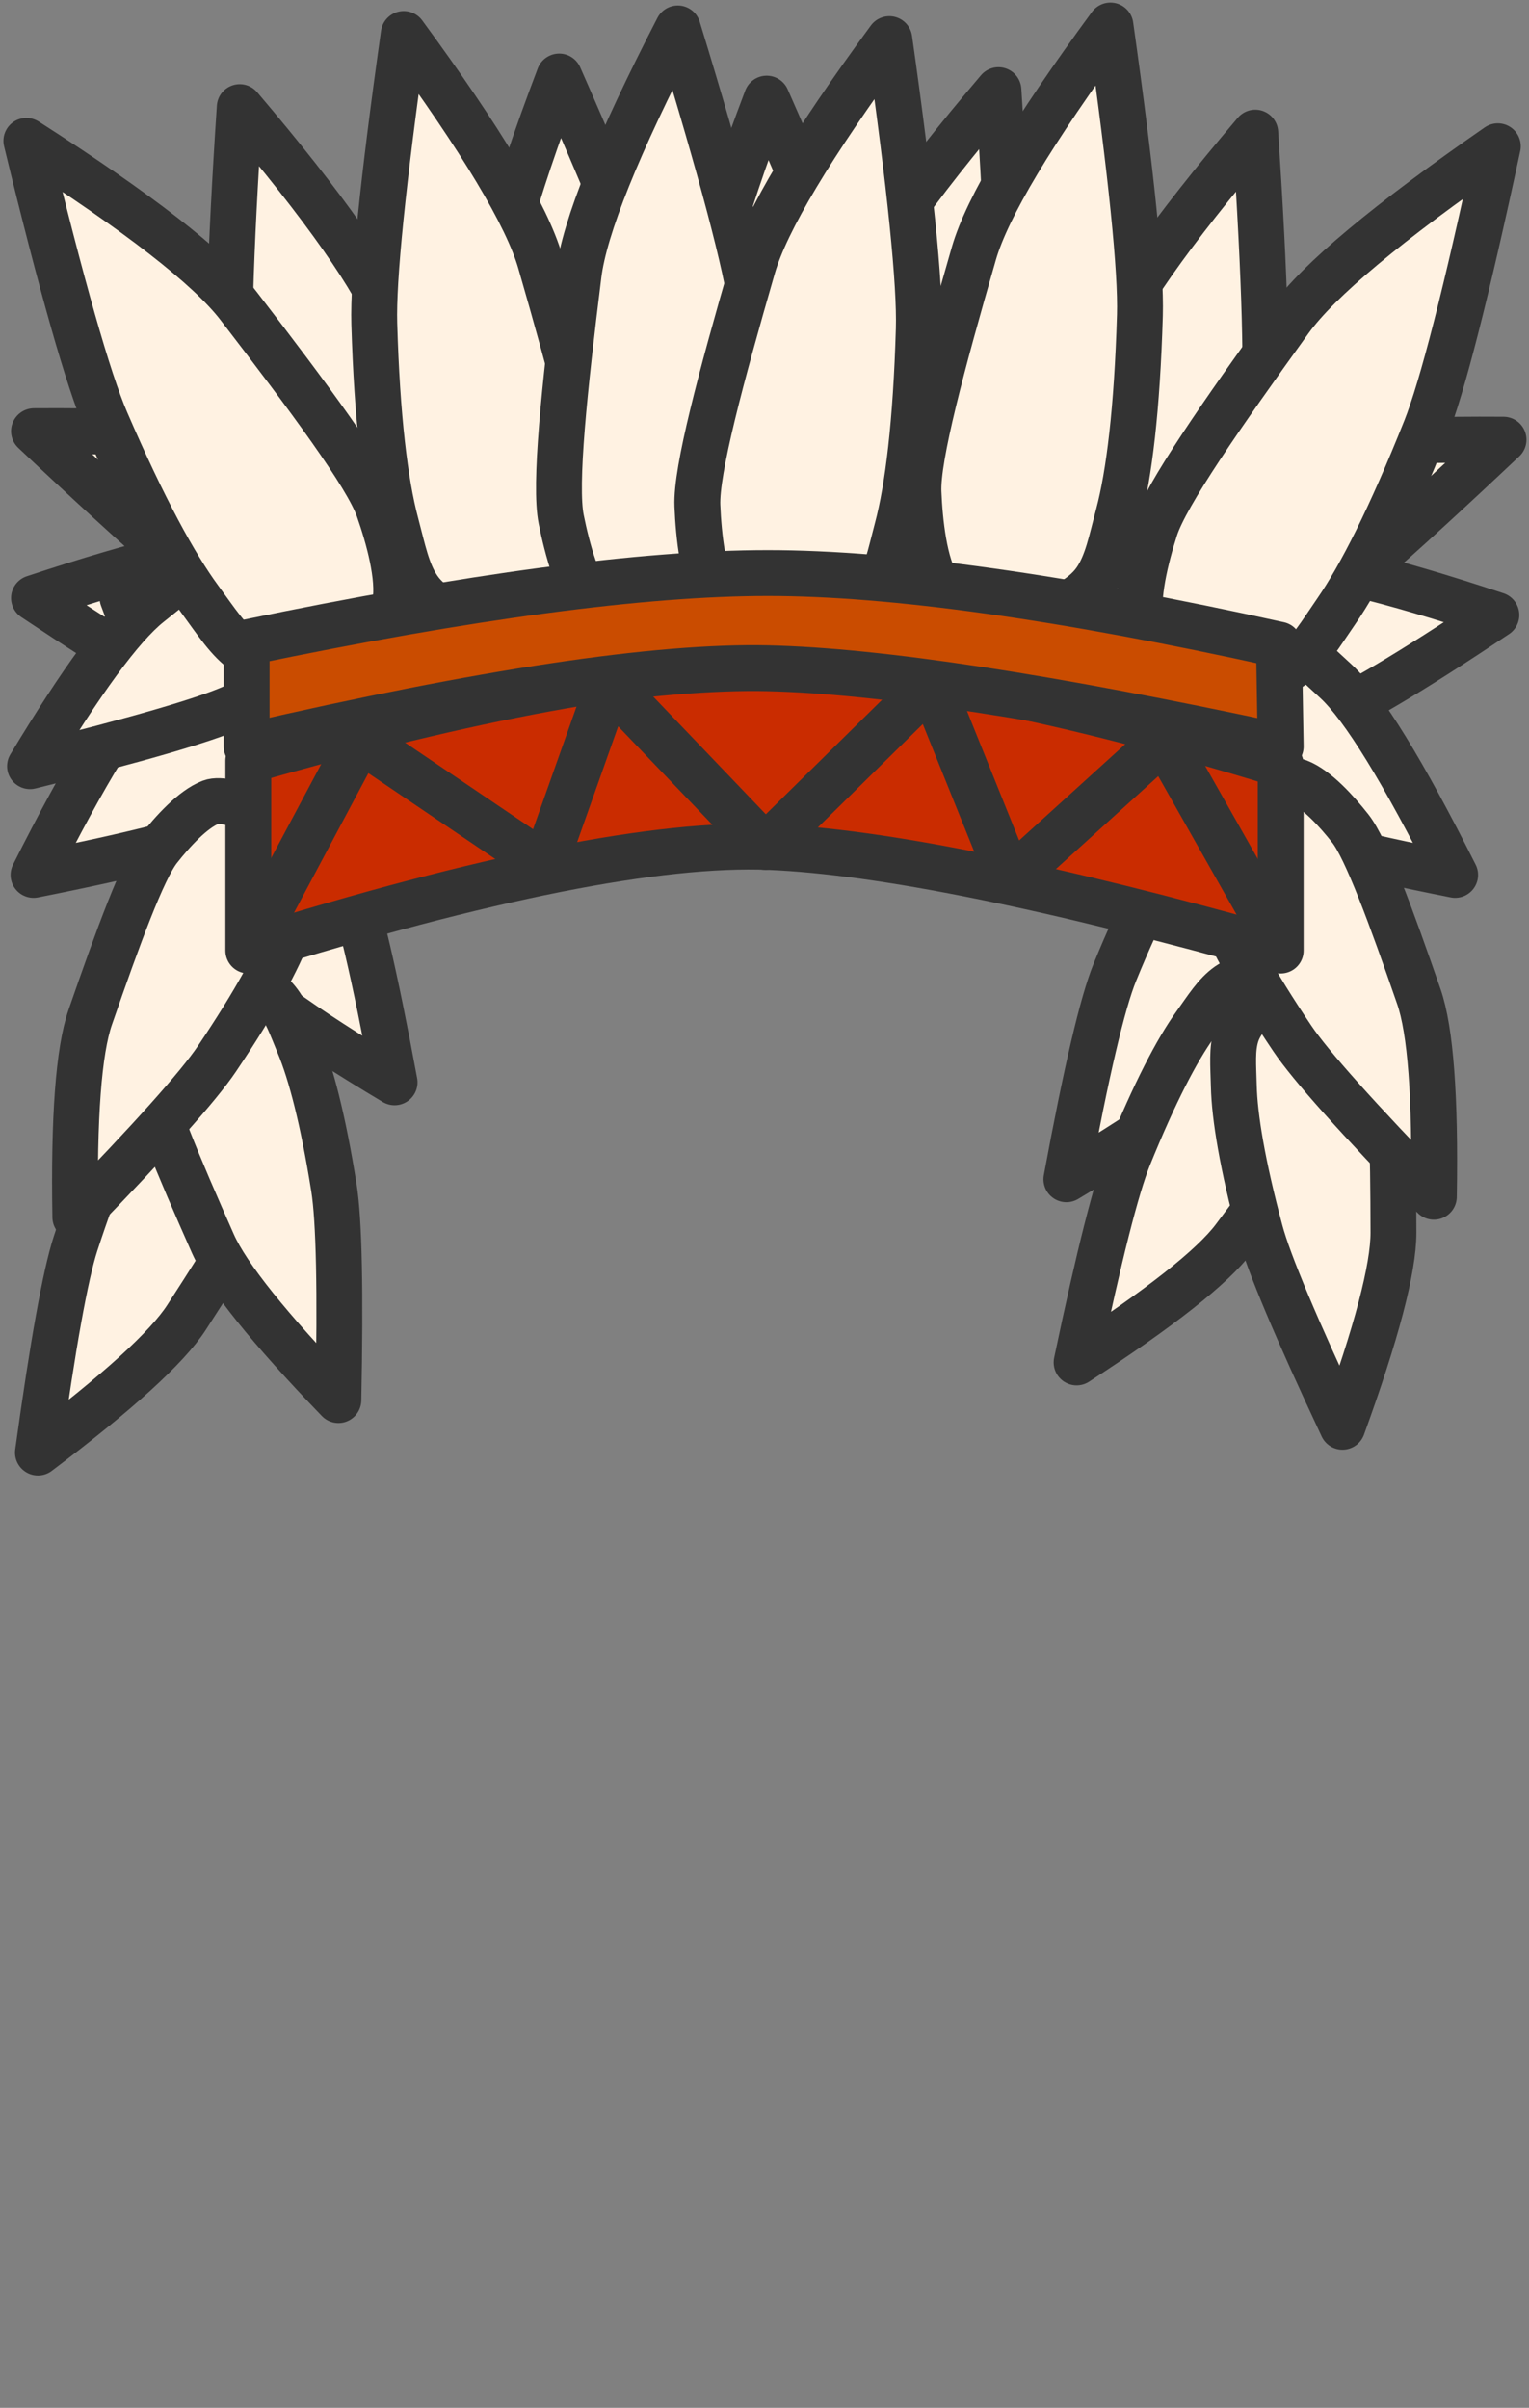 <svg height="1416" width="899" xmlns="http://www.w3.org/2000/svg"><rect width="100%" height="100%" fill="#808080" stroke="none"/><g fill="none" fill-rule="evenodd" stroke="#333" stroke-linejoin="round" stroke-width="26.97"><g fill="#fff2e2" stroke-linecap="round"><path d="m334.206 419.967-52.3-21.263c-16.799 19.748-30.948 31.337-42.446 34.768-10.032 2.994-19.926 1.484-32.357.709-18.84-1.174-46.453-7.593-83.841-21.383-17.72-6.535-52.14-26.905-103.262-61.109 64.8-21.478 108.16-31.807 130.077-30.985 52.568 1.97 96.257 4.546 109.458 10.92 11.285 5.447 26.02 14.297 30.543 24.732 2.204 5.087-.52 19.203-8.171 42.348zm231.386 9.999 52.3-21.263c16.799 19.748 30.948 31.337 42.446 34.768 10.033 2.994 19.926 1.484 32.357.71 18.84-1.175 46.453-7.594 83.841-21.384 17.72-6.535 52.14-26.905 103.262-61.108-64.8-21.48-108.159-31.808-130.077-30.986-52.568 1.97-96.257 4.546-109.458 10.92-11.285 5.447-26.02 14.297-30.542 24.732-2.205 5.087.519 19.203 8.17 42.348z"/><path d="m72.023 351.518 20.47 54.63c23.108-1.769 39.433.407 48.976 6.526 8.326 5.34 13.761 13.848 21.289 23.723 11.408 14.966 25.206 40.316 40.718 78.346 7.35 18.023 16.858 58.612 28.52 121.766-55.111-32.93-89.472-57.902-103.083-74.918-32.644-40.81-59.19-75.409-63.732-89.93-3.882-12.413-7.87-29.883-4.294-40.854 1.744-5.35 12.28-13.57 31.607-24.66l-20.47-54.63zm714.95 56.998-20.47 54.63c-23.108-1.768-39.433.407-48.976 6.527-8.326 5.339-13.761 13.848-21.288 23.723-11.409 14.966-25.207 40.316-40.719 78.346-7.35 18.023-16.858 58.611-28.52 121.766 55.111-32.93 89.472-57.903 103.083-74.918 32.644-40.81 59.19-75.41 63.732-89.93 3.882-12.413 7.87-29.883 4.294-40.855-1.744-5.349-12.28-13.568-31.607-24.658l20.47-54.63z"/><path d="m290.169 340.642-52.016 21.946c2.084 25.843.275 44.042-5.43 54.6-4.977 9.21-13.04 15.138-22.379 23.38-14.151 12.492-38.216 27.478-74.404 44.165-17.151 7.908-55.893 17.844-116.228 29.807 30.633-61.009 53.99-98.972 70.068-113.889 38.565-35.777 71.28-64.85 85.12-69.677 11.832-4.127 28.51-8.29 39.086-4.108 5.156 2.038 13.211 13.946 24.167 35.722zm-135.815 221.937-16.525 55.453c-19.951-.737-33.976 2.161-42.075 8.696-7.067 5.7-11.577 14.438-17.862 24.632-9.526 15.45-20.9 41.373-33.491 80.032-5.967 18.32-13.33 59.267-22.09 122.838 46.823-35.33 75.925-61.792 87.308-79.386 27.299-42.196 49.47-77.922 53.087-92.621 3.092-12.566 6.173-30.185 2.866-40.98-1.613-5.262-10.86-13-27.743-23.211z"/><path d="m114.162 514.663 7.648 57.356c19.82 2.393 33.219 7.45 40.196 15.17 6.088 6.737 9.175 16.072 13.789 27.124 6.992 16.75 14.17 44.133 20.558 84.285 3.028 19.03 3.896 60.623 2.603 124.782-40.72-42.22-65.325-72.908-73.815-92.066-20.362-45.948-36.672-84.702-37.945-99.786-1.088-12.895-1.374-30.78 3.58-40.924 2.417-4.945 12.76-11.14 31.034-18.585zm179.742-225.879-53.422 22.231c2.819 19.764 1.402 34.016-4.25 42.754-4.932 7.623-13.15 13.022-22.63 20.339-14.37 11.088-38.962 25.11-76.093 41.672-17.597 7.85-57.55 19.453-119.856 34.81 30.242-50.26 53.516-81.97 69.824-95.128 39.112-31.56 72.324-57.345 86.565-62.479 12.174-4.388 29.375-9.294 40.456-7.133 5.402 1.053 14.064 9.442 25.984 25.165z"/><path d="m192.82 432.176-33.524 47.162c12.864 15.268 19.214 28.104 19.051 38.51-.142 9.078-4.25 18.011-8.413 29.24-6.31 17.018-19.735 41.94-42.447 75.663-10.764 15.982-38.496 46.994-83.198 93.035-.987-58.648 1.948-97.873 8.805-117.675 16.444-47.49 30.946-86.957 40.302-98.857 7.999-10.172 19.986-23.448 30.529-27.487 5.14-1.97 16.93.554 35.371 7.571zm392.302-91.536 52.016 21.947c-2.085 25.842-.275 44.042 5.43 54.599 4.977 9.21 13.04 15.139 22.378 23.38 14.152 12.492 38.217 27.479 74.405 44.165 17.15 7.909 55.893 17.844 116.227 29.807-30.632-61.008-53.988-98.971-70.068-113.888-38.564-35.778-71.279-64.85-85.12-69.678-11.832-4.127-28.509-8.289-39.085-4.108-5.156 2.039-13.212 13.946-24.167 35.723zm199.945 178.86-20.354 54.166c-19.85-2.127-34.044-.214-42.579 5.74-7.447 5.194-12.555 13.596-19.537 23.326-10.58 14.748-23.734 39.814-38.991 77.5-7.231 17.861-17.433 58.194-30.606 120.999 49.174-31.978 80.052-56.345 92.633-73.102 30.176-40.19 54.786-74.281 59.42-88.693 3.96-12.32 8.263-29.68 5.717-40.68-1.242-5.362-9.927-13.725-26.057-25.09l20.354-54.165z"/><path d="m741.211 522.544 16.343 55.507c-17.134 10.248-27.317 20.318-30.551 30.209-2.821 8.63-1.845 18.414-1.565 30.387.426 18.145 5.006 46.08 15.501 85.36 4.974 18.616 21.1 56.966 48.376 115.053 20.027-55.132 30.023-93.176 29.986-114.13-.087-50.258-.95-92.295-5.922-106.593-4.25-12.222-11.263-28.677-19.916-35.929-4.218-3.535-16.188-4.988-35.91-4.357z"/><path d="m694.526 420.175 33.524 47.163c-12.864 15.267-19.214 28.104-19.052 38.51.142 9.078 4.25 18.01 8.414 29.24 6.31 17.018 19.735 41.94 42.447 75.663 10.763 15.982 38.496 46.993 83.197 93.035.988-58.649-1.947-97.874-8.804-117.675-16.444-47.49-30.946-86.957-40.303-98.857-7.998-10.173-19.986-23.448-30.528-27.488-5.14-1.97-16.93.555-35.371 7.572zm-463.264 68.524-6.24-78.848c-25.61-3.871-42.7-11.203-51.271-21.995-7.479-9.416-10.89-22.304-16.174-37.59-8.008-23.168-15.572-60.917-21.287-116.146-2.708-26.174-1.153-83.214 4.665-171.12 50.207 59.087 80.21 101.888 90.01 128.402 23.504 63.59 42.205 117.198 42.887 137.912.582 17.708-.199 42.23-7.294 55.988-3.459 6.707-17.304 14.89-41.536 24.55z"/><path d="m406.896 456.327-64.87-45.534c-19.57 17.017-36.294 25.346-50.17 24.986-12.107-.314-24.259-5.937-39.474-11.665-23.059-8.681-57.08-26.999-103.388-57.872-21.947-14.63-64.944-52.19-128.994-112.676 78.097-.523 130.545 3.942 157.346 13.394 64.278 22.668 117.745 42.625 134.167 55.316 14.039 10.85 32.452 27.083 38.47 41.255 2.935 6.909.283 22.663-7.957 47.262zm90.224 5 64.87-45.534c19.571 17.017 36.294 25.346 50.17 24.986 12.107-.314 24.26-5.937 39.474-11.665 23.06-8.681 57.08-26.999 103.388-57.871 21.947-14.632 64.945-52.19 128.994-112.677-78.096-.522-130.545 3.942-157.346 13.394-64.278 22.668-117.745 42.625-134.167 55.316-14.039 10.85-32.452 27.083-38.47 41.255-2.935 6.909-.282 22.663 7.958 47.262l-64.87 45.534z"/><path d="m229.549 463.611-29.605-73.518c-25.682 3.613-44.243 1.49-55.685-6.37-9.982-6.857-17.111-18.191-26.752-31.282-14.61-19.839-33.167-53.73-55.19-104.844-10.437-24.224-26.042-79.141-46.815-164.754 65.782 42.097 107.337 74.407 124.667 96.93 41.562 54.02 75.534 99.877 82.395 119.465 5.864 16.745 12.466 40.388 9.795 55.552-1.302 7.392-12.107 19.16-32.415 35.303zm160.899 11.607-21.334-76.466c-26.248-1.697-42.166-5.186-47.753-10.466-11.46-10.83-20.67-33.778-26.235-50.7-6.51-19.795-7.344-76.22-7.086-143.559.108-28.076 13.693-77.752 40.755-149.027 35.865 81.331 57.037 134.786 63.517 160.365 13.674 53.974 19.56 91.988 19.991 116.35.284 16.076 1.51 29.309-2.308 40.506-4.377 12.834-18.004 25.011-40.88 36.53z"/><path d="m512.448 488.218-21.334-76.466c-26.248-1.697-42.166-5.186-47.753-10.466-11.46-10.83-20.67-33.778-26.235-50.7-6.51-19.795-7.344-76.22-7.086-143.559.108-28.076 13.693-77.752 40.755-149.027 35.865 81.331 57.037 134.786 63.517 160.365 13.674 53.974 19.56 91.988 19.991 116.35.284 16.076 1.51 29.309-2.308 40.506-4.377 12.834-18.004 25.011-40.88 36.53z"/><path d="m496.744 478.699 6.24-78.848c-24.231-9.659-38.077-17.842-41.536-24.55-7.095-13.756-7.876-38.28-7.293-55.987.681-20.714 19.382-74.322 42.886-137.912 9.8-26.514 39.803-69.315 90.01-128.402 5.818 87.906 7.373 144.946 4.665 171.12-5.714 55.229-13.278 92.978-21.286 116.146-5.284 15.286-8.696 28.174-16.174 37.59-8.572 10.792-25.662 18.124-51.271 21.995l-6.24 78.848zm151 25 6.24-78.848c-24.231-9.659-38.077-17.842-41.536-24.55-7.095-13.756-7.876-38.28-7.293-55.987.681-20.714 19.382-74.322 42.886-137.912 9.8-26.514 39.803-69.315 90.01-128.402 5.818 87.906 7.373 144.946 4.665 171.12-5.714 55.229-13.278 92.978-21.286 116.146-5.284 15.286-8.696 28.174-16.174 37.59-8.572 10.792-25.662 18.124-51.271 21.995l-6.24 78.848zm-351.777-53.1-.39-79.065c-25.26-5.546-41.766-13.984-49.518-25.313-6.764-9.884-9.213-22.965-13.353-38.562-6.274-23.638-11.026-61.793-12.639-117.263-.764-26.288 5.008-83.087 17.318-170.396 45.712 62.245 72.474 106.914 80.288 134.007 18.74 64.98 33.428 119.687 32.575 140.396-.729 17.703-3.323 42.115-11.419 55.372-3.947 6.463-18.364 13.716-43.252 21.759z"/><path d="m408.008 451.182-11.983-78.153c-25.84-4.05-41.214-8.959-46.123-14.725-10.07-11.827-16.451-35.533-19.941-52.904-4.082-20.32 1.867-76.651 10.211-143.763 3.48-27.983 22.925-76.288 58.337-144.917 25.816 84.308 40.403 139.504 43.76 165.589 7.084 55.04 8.36 93.468 5.86 117.796-1.648 16.052-2.021 29.355-7.155 40.176-5.884 12.402-20.867 23.318-44.949 32.748z"/><path d="m464.317 453.6.39-79.066c-24.888-8.043-39.305-15.296-43.253-21.759-8.095-13.257-10.69-37.669-11.419-55.372-.853-20.709 13.835-75.415 32.576-140.396 7.814-27.093 34.576-71.762 80.288-134.007 12.31 87.309 18.082 144.108 17.318 170.396-1.613 55.47-6.365 93.625-12.64 117.263-4.14 15.597-6.589 28.678-13.352 38.562-7.752 11.329-24.258 19.767-49.518 25.313l-.39 79.065zm130-8 .39-79.066c-24.888-8.043-39.305-15.296-43.253-21.759-8.095-13.257-10.69-37.669-11.419-55.372-.853-20.709 13.835-75.415 32.576-140.396 7.814-27.093 34.576-71.762 80.288-134.007 12.31 87.309 18.082 144.108 17.318 170.396-1.613 55.47-6.365 93.625-12.64 117.263-4.14 15.597-6.589 28.678-13.352 38.562-7.752 11.329-24.258 19.767-49.518 25.313l-.39 79.065zm82.223 29.563 27.679-74.638c-20.754-15.242-31.881-26.524-33.38-33.846-3.076-15.02 2.903-38.898 8.328-55.86 6.347-19.842 39.13-67.061 79.295-122.75 16.746-23.22 57.48-57.243 122.2-102.069-18.517 86.33-32.678 141.805-42.481 166.427-20.685 51.953-38.357 86.57-52.454 106.995-9.301 13.477-16.136 25.094-25.945 32.364-11.242 8.333-29.764 11.246-55.563 8.739l-27.68 74.638z"/></g><path d="m146 559c139.11-43.267 241.268-63.564 306.47-60.893 65.205 2.673 165.38 22.97 300.53 60.893v-109.397c-127.08-39.069-227.257-58.603-300.53-58.603-73.27 0-175.427 18.774-306.47 56.323z" fill="#ca2c00"/><path d="m150 551 61.736-115.883 108.572 73.473 37.766-106.59 91.926 96.076 97.515-96.076 46.442 115.254 90.47-82.137 65.573 115.883" stroke-linecap="round"/><path d="m145 439c139.11-32.13 241.268-47.463 306.47-46 65.204 1.463 165.714 16.796 301.53 46l-1-59.908c-127.08-28.061-227.257-42.092-300.53-42.092-73.27 0-175.427 13.614-306.47 40.843z" fill="#ca4c00"/></g></svg>